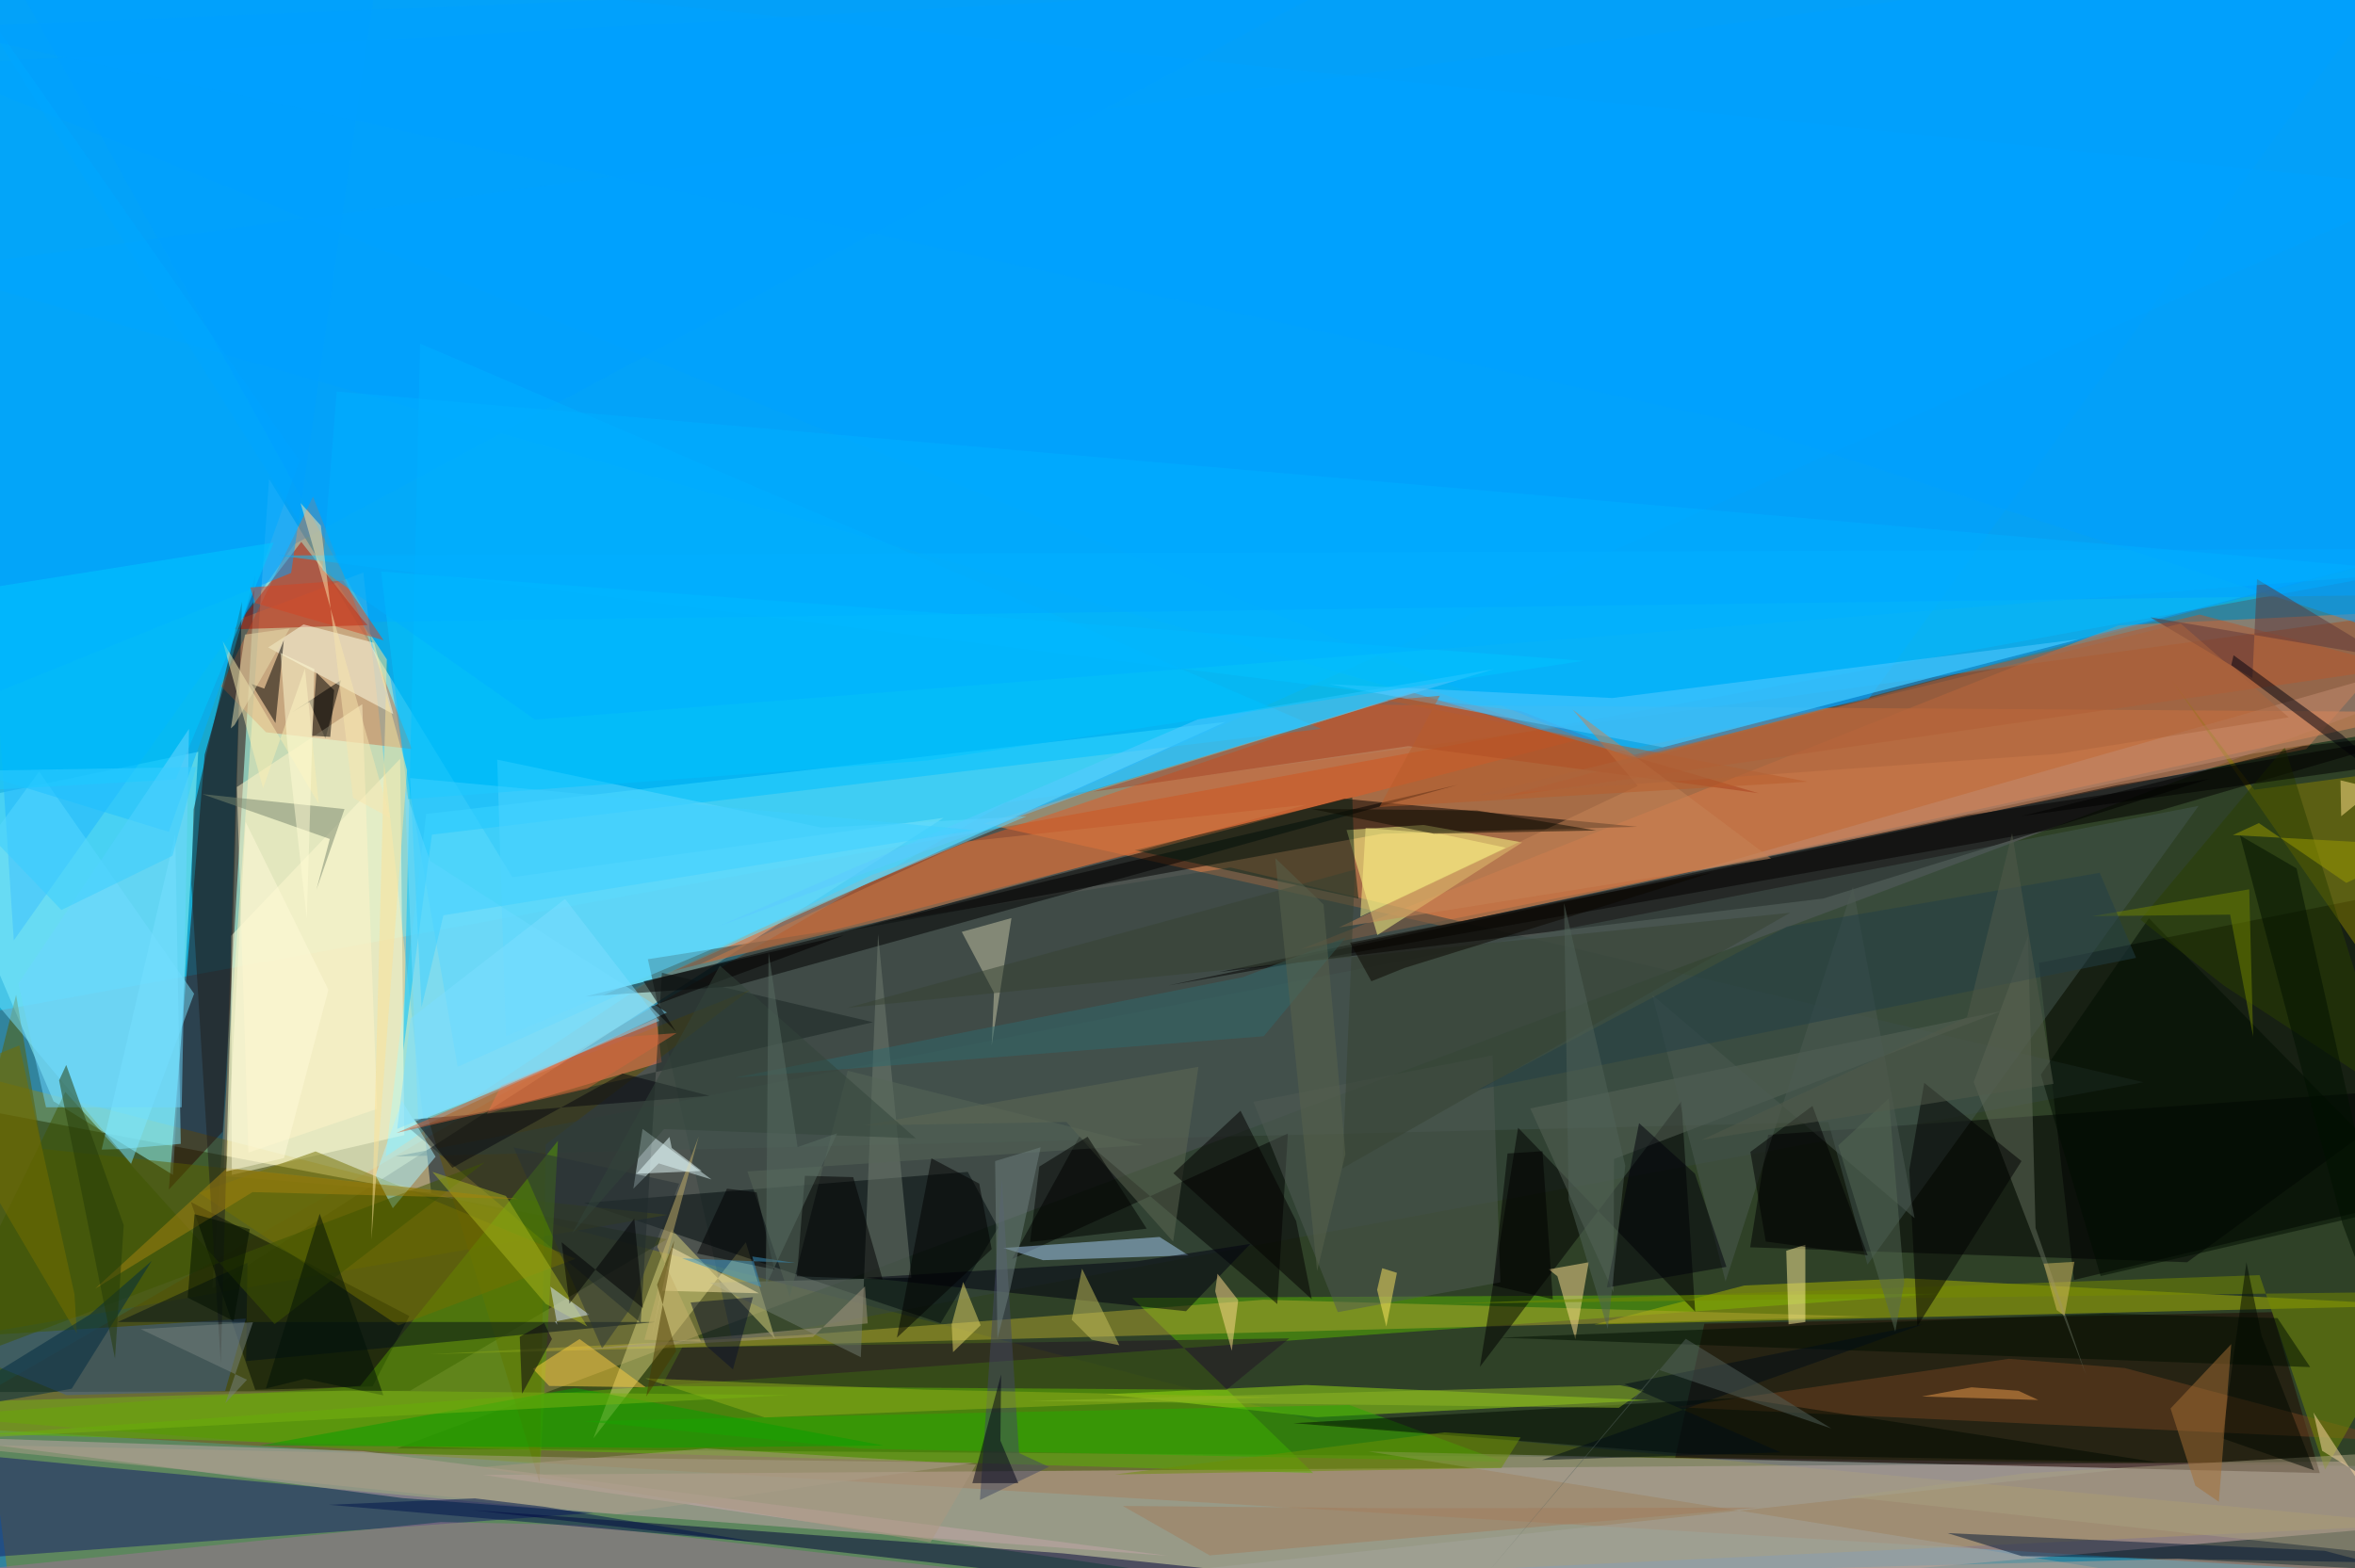 <svg version="1.1" viewBox="0 0 1024 682" width="1024" height="682" xmlns="http://www.w3.org/2000/svg">
  <path fill="#31849e" d="M0 0h1024v682H0z" />
  <g fill-opacity=".5">
    <path fill="#6a2200" d="M1033.7 684L-31 620.3 437.5 349l617.5-83.6" />
    <path fill="#00cfff" d="M-31-2l1073-3.2 13 252L-20.7 443.2" />
    <path fill="#ffffd7" d="M117 208.3l-24.7 352 318-204.6-187.5 25.8" />
    <path fill="#8b881e" d="M-25 464l602 155.3 478 43.7L7 713" />
    <path fill="#133000" d="M172.5 630L1047 302l-16 335.7-277.6-3.5" />
    <path fill="#ff863e" d="M626.7 402.7l428.3-93-458.2-3.2-169 51.7" />
    <path fill="#d4afb1" d="M1055 663l-36.7-27.3-808.2 5.8 409 59" />
    <path fill="#009fff" d="M710.3 330.3l339.2-90L1024.7-31-31 28.4" />
    <path fill="#ffe099" d="M158 249l29.5 269.8-90.3-7.3L105 269" />
    <path fill="#223000" d="M-15.2 605.5l193.5-.6L290 539-1.3 484" />
    <path fill="#9ff" d="M23.3 479L-31 351.3 86.2 327l-11 184" />
    <path fill="#00adff" d="M1055 81.4L-31-31l199.7 320L199 464" />
    <path fill="#280000" d="M73.4 517.4L89 328.2l22-78-14.2 242" />
    <path d="M901.8 556.7l148.5-35.4 4.7-136-168.5 33.5" />
    <path fill="#dc7b47" d="M1002.8 325.8l-437 87L921.2 272l134-6.5" />
    <path fill="#e45b22" d="M619 299l66.4 23L292 422.5l87.2-42" />
    <path fill="#58b600" d="M492.3 564.5l351-1.8-847.3 61 575 17" />
    <path fill="#009fff" d="M6 409l122-172.3L570.5-1-21.2-3.6" />
    <path d="M712 359.6l-111 3-235.5 42.8 219-58" />
    <path fill="#73f1ff" d="M280.4 428l252.4-114-347.5 40-17.6 149" />
    <path fill="#c8744a" d="M115.7 318.5l-19.6-20 40-82.5 43 109.8" />
    <path fill="#344540" d="M535 377.3l397 93.4-613.5 112.7-36.8-166.2" />
    <path fill="#ffff8a" d="M585.5 361l13.4 45.7 63-40.3-43-7.6" />
    <path fill="#ffffd8" d="M100.5 407l.3 104 75-17.3L174 330" />
    <path d="M855.4 354.6L530 422.8l262.8-32 167.8-52" />
    <path fill="#00a2ff" d="M-31 117.4L1055-31 812.5 304 703 327" />
    <path fill="#695500" d="M237.3 497.8l88.7-67.2L186 486l48.6 158.7" />
    <path fill="#151b6a" d="M-31 679.2L258 658 38.8 637.6l-69.8-6.8" />
    <path fill="#aab700" d="M829.4 556l223.4 11.8-359.6 8.3 65.3-17" />
    <path fill="#b0a62e" d="M549.4 565.3l-203 15.5-159.8 8.2 624.6-16.4" />
    <path fill="#dad47f" d="M292 534.7l45 47.6-12.7-42-66.3 85.3" />
    <path fill="#9bde15" d="M717.2 609L568 602.4l-87.5 4 92 10" />
    <path fill="#000b0d" d="M254 523.2l155 52.3 25-41.5-13.2-24.3" />
    <path fill="#000002" d="M761 542.5l190 6.5 103.8-75.6-286 20.2" />
    <path fill="#445650" d="M812 550l-17-62-623 15 784-152.5" />
    <path fill="#1f0700" d="M728.4 634l280.3 6.7-20.6-70-247 5" />
    <path fill="#c5a7aa" d="M175.2 651.6L-31 624.8l189 6.4 350 45.5" />
    <path d="M456.6 382.8L634 341.3 318.7 429l-64.2 4.4" />
    <path fill="#5b5e00" d="M18.3 499.7L7 432.7-31 584l321.3-55.6" />
    <path fill="#000a00" d="M162 603l-51 1.5-28-81.7 95 49.6" />
    <path fill="#000039" d="M205.5 656.8L462 675.6 819 713l-205.3-9.5" />
    <path fill="#ac1100" d="M156.7 268.4L131 235.7l-29.2 38 58-1.8" />
    <path fill="#77e3ff" d="M17 335.6l-48 65.6 88 105 27.4-74" />
    <path d="M555.4 567.2l-86-73-29.3 53.4L560 493" />
    <path fill="#06c2ff" d="M661.3 309.3l49.3 19 344.4-89.5-934.3 2.8" />
    <path fill="#ff7f56" d="M218 472l67.4-29 2.3 19-76 22.6" />
    <path fill="#192522" d="M379.6 444.6L178 490.8l100.6 84.6 9.2-152.3" />
    <path fill="#001e15" d="M590.7 390.8L589 375l-1-28.2-94.6 23" />
    <path d="M643.5 594.5l16.6-104 77 80-6-91.5" />
    <path fill="#406195" d="M-30.3 582.3l137.2-8.8-9 31.5-69 1.8" />
    <path fill="#00b2ff" d="M-31 329.7l4.2-354 157 224.6-56.8 161.5" />
    <path fill="#a6ccf6" d="M516.8 546l-12.6-8-68 4.8 17.3 5.3" />
    <path fill="#00c1ff" d="M187.8 363l386.7-46-391.8-167.5-7.3 307.2" />
    <path fill="#579d00" d="M-31 616l266 20.8 7.6-140.6-86 106.6" />
    <path fill="#714321" d="M873.5 591l50.3 4 119.2 31.7L728.4 612" />
    <path fill="#00a0ff" d="M1055 258.6L1039-31H-6l167 301.5" />
    <path fill="#79dfff" d="M187 374.4l103 66-108 50.3-6-147.5" />
    <path fill="#897e00" d="M980.2 343.5l74.8-10-17.5 96.6-93-134" />
    <path fill="#ffe092" d="M690.8 549l-5.8 33.5-7.8-27.4-3.8-3" />
    <path fill="#231525" d="M287.8 602.8l245.5 1.7 27.3-22.4-264 4" />
    <path fill="#dbf2f4" d="M275.4 517l4-26 30 22-23-7" />
    <path fill="#26ab00" d="M653.7 635.8l-67-24.7-333 7 121 12" />
    <path d="M134.5 305.3l7 16 6.8-25.5-21.3 14" />
    <path fill="#b6582e" d="M653 346.7l391-56.4-87.6-23-90.2 22" />
    <path fill="#757100" d="M137.2 500.8l113 46.7-77 29-86.7-57.7" />
    <path fill="#707c70" d="M374.3 590.3l7.5-184 14.5 149.4-87.7 2.2" />
    <path fill="#1f1f1c" d="M83.2 384.4l1-32.4 21-90.2L96 593.2" />
    <path fill="#000a00" d="M938 636l-205.4-3.7L562.4 619 756 608" />
    <path fill="#ffffe8" d="M116.6 281.6l54.4 29-8.3-31-30.7-8" />
    <path fill="#778c00" d="M628.2 567l426.8-5.2-44 77.4-28.5-84.6" />
    <path fill="#ffd143" d="M238.8 602.8l42 .6-28.8-21-20.2 13" />
    <path fill="#505b55" d="M545 479.2l36.7 91.5 70.7-13L649 459" />
    <path fill="#031019" d="M285 575l-178 17 .6-42.8L51.2 575" />
    <path fill="#089f00" d="M113 628.7l174.4 1 96.8-1-134-25" />
    <path fill="#001" d="M494.8 548.5l-118.3 7.2 139.2 14.6 28-29.3" />
    <path fill="#030000" d="M938.8 352.6l116.2-33.8-135 22.8-412 87" />
    <path fill="#9e7594" d="M-23.5 684l437.5-2-161.3-18.7-61-1.3" />
    <path fill="#ac9881" d="M424.4 637l-19.8 33.8-196.2-32.6L307 630" />
    <path fill="#c7c6a6" d="M439.8 399.3l-21.6 6 14 26.5-1 23" />
    <path fill="#fff4c9" d="M164 482.3l-6.5-176-54.5 36 5 159" />
    <path fill="#000e00" d="M990.3 573.3l-75.3-2-263 10.5 352.5 12.8" />
    <path d="M109.4 297.5l10.4 17 3.6-36-8.5 21" />
    <path fill="#fff09b" d="M785 541.4V575l-7.3 1-1-32" />
    <path fill="#a4a59d" d="M476.5 687.3l463-1-344.5-55 330.8 7.4" />
    <path fill="#424862" d="M435.6 513l7.5 119 13 6-30 14.4" />
    <path fill="#00a1ff" d="M-20.6-31l7 337 140.2-56.8L166.8-31" />
    <path fill="#a83f1c" d="M764.7 345l-152.3-20.5-137 19.8 139.2-43" />
    <path fill="#646f5d" d="M858.2 470.6l23.6-63.5 3.3 127 22 64" />
    <path fill="#5bcbff" d="M701 303.6l-123-6L723 325l181-47" />
    <path fill="#000c00" d="M934.4 399.4l-47 68 26 87.6 141.6-32.7" />
    <path fill="#00a0ff" d="M750.3 182.6l294.3 94.7-15-308.3L-31 12" />
    <path fill="#aaf2ff" d="M170.8 525.5l-7.5-14.3 11.5-32.4 14.6 24.3" />
    <path fill="#051936" d="M879 676.8l150.8 2.7-19-5-164-7.7" />
    <path d="M836.7 471l42.3 34-45.3 71.8-3.5-68" />
    <path fill="#2a3f00" d="M993.5 325l-62.8 75 36.2 28.6 74 48.4" />
    <path fill="#5c3638" d="M935 268.5l102.7 17.4-56.3-34-2 43" />
    <path fill="#80eaff" d="M44.2 500l32-137.2 2.4 134.7-27 2.3" />
    <path fill="#596559" d="M870.4 439.7l-205 42.4 36.2 80 .2-58" />
    <path fill="#3f5500" d="M-31 597l241.7-91.4-91.3 70.3-91-101" />
    <path fill="#a8a181" d="M880.3 640.8l157.2-9 10 45.3L803 651" />
    <path fill="#aab71e" d="M255.4 577L220 520.2l-32-10.5 49.3 57.4" />
    <path fill="#000900" d="M1006.2 639.5L983.4 581l-6.6-32-10.5 76.6" />
    <path fill="#fbeeb2" d="M138.6 349.6l-6-58.8-18.2 52-17.6-64" />
    <path fill="#566759" d="M368.6 465.7L343.4 564 325 509.5 497 498" />
    <path fill="#c7c05d" d="M470.5 551.8L466 574l8.7 8.7 12 2.4" />
    <path fill="#5fd9ff" d="M216.2 330.4L357.4 360l89-5L220 450.7" />
    <path fill="#c28c71" d="M734.3 379.6l245.3-51.8 75.4-12.5V288" />
    <path fill="#fff386" d="M591.5 398.7l63.3-30-28.4-6-32.6-2.6" />
    <path fill="#92ae1a" d="M401.7 604.4l153.8 3.3-223 8.8-52-17" />
    <path fill="#ffecad" d="M330 562.5l-38-20-9 40.5 4.6-21.6" />
    <path fill="#cd7b47" d="M395 397.7L568 350l-147.7 16-115.8 53.3" />
    <path fill="#e4d769" d="M413.8 576l5-18.4 7.6 18.8-12 11.7" />
    <path fill="#5f6954" d="M463.7 488l46.4 52 11-76-146 25.5" />
    <path fill="#8fb725" d="M704.3 602.5l-257 6.8 256.6 3 11-7.7" />
    <path fill="#5bcbff" d="M521 312.8L649.7 291l-174.3 52.5-163 59.4" />
    <path fill="#a46e34" d="M954.6 646.2l10.2 7 5.4-68.6-26.4 28" />
    <path fill="#00000c" d="M971.2 285l-1 4.3L1055 353l-36.7-33.5" />
    <path fill="#d6e9ff" d="M256.3 571.8l-15 3 1 1.4-3-16.6" />
    <path fill="#ffda8f" d="M528.4 561.6l1-7.6 9 11.5-2.8 22" />
    <path fill="#4d5b53" d="M718.5 432.8l114 97-26.8-144-55.4 171.6" />
    <path fill="#76846d" d="M88 345.4l55.4 19.5-5.8 22 12.2-35" />
    <path fill="#07060e" d="M180 486.8l128.5-10.2-37.8-9.7-74 41" />
    <path fill="#020000" d="M510.2 510.3l60.2 54.8-6.8-34-24.2-48" />
    <path fill="#c1a193" d="M1055 683.7L947 678l-153 4-103.3 16.7" />
    <path fill="#00c4ff" d="M165.7 248.6l11.8 99L403 330.8l285.7-43.4" />
    <path fill="#00c9ff" d="M119 236L76.4 339l-83.8 4.7-14.5-85.3" />
    <path d="M431.2 543.3l-5.4-28.5-20.8-11-15 78" />
    <path fill="#c78556" d="M683.8 308.6l86.3 64.8-188 30 130-61.6" />
    <path fill="#a68210" d="M109.8 518.5l115.6 3L98.7 508l-57.2 52.4" />
    <path fill="#fde299" d="M160.7 275.4l7.5 11.4-6.7 252.3L177 335" />
    <path d="M383.8 556.5L371 512l-21-.6-3.5 43.7" />
    <path fill="#2f686c" d="M540.5 425l-220.8 43.7 229.8-18 35.7-43" />
    <path fill="#ffdda7" d="M1009.7 631l42 26-23.3-8.2-22.5-34.5" />
    <path fill="#d6bc63" d="M902 548.8l-13.4.8 5.7 20.2 3.4 2.5" />
    <path fill="#364332" d="M583.7 508.2l5.5-130-221 60.2L778.4 397" />
    <path fill="#000115" d="M435 626.6l.3-28.8-12.5 47.3h20" />
    <path fill="#00000b" d="M737 510.5l-24.3-22-14 71.5 52-9" />
    <path fill="#ffe963" d="M601 551.6l6.4 2-4.6 23.4-4-16" />
    <path fill="#766f00" d="M-31 470.6L33.4 580l-1-17-24-108.3" />
    <path fill="#6dd6ff" d="M82.2 317L79 481.6H20L8 427.8" />
    <path fill="#6e817e" d="M433.7 582.3l-1-77.3 19.8-6-13.4 62.3" />
    <path fill="#001106" d="M132.7 599.7l34 7.2-27.7-79-23.4 76" />
    <path fill="#e99b4b" d="M857.3 603.4l-21.6 4 50.6 1.5-8.7-4" />
    <path fill="#000201" d="M498.6 534.4l-25.7-40-21 13-4 32.8" />
    <path fill="#708400" d="M978 386.8l-68.3 11.7 60-.7 10 53" />
    <path fill="#7ddeff" d="M172.7 491l114-47-41-53-67.2 52" />
    <path fill="#293237" d="M261.8 586.5l12-17 21.5-54.7-72-15.8" />
    <path fill="#79b311" d="M-5.3 609.4l-5.4 16L343 606.8l-192.8-2" />
    <path fill="#000c17" d="M670.5 635L836 576l-129.7 26 68 29.7" />
    <path fill="#0d0b00" d="M623.4 362.6L570 351.8l72.2.7 51.8 8.7" />
    <path fill="#d54525" d="M111 262.3l-2.2-6.8 40.4-3 17.6 26" />
    <path fill="#a69981" d="M377.3 575.6l-128 11.6 104.2-5.7 22.6-22" />
    <path fill="#002a40" d="M31.2 604L-31 615l70-43.2 27-23.4" />
    <path fill="#aa9e89" d="M268 658.5L-31 628l285.5 6 169.3 2.2" />
    <path fill="#a27c5d" d="M488.2 655l37.8 21.5 238.6-20.8-157.3.3" />
    <path fill="#ffe38a" d="M1018 355l37-30v23.4l-37.3-9" />
    <path fill="#ebdfae" d="M106.5 276l19.5-2.7-24 42-1.6 1.5" />
    <path fill="#00b0ff" d="M146.4 170.3l-6.2 77.7 92.4 65 822.4-64.3" />
    <path fill="#6d9105" d="M652.8 638.5l-168 2.8L628 623l33.2 2.2" />
    <path fill="#fffad9" d="M123.5 503.7l19.3-73.2-36-73-8.4 152" />
    <path fill="#c5b16b" d="M280.2 582.7l24.6.8-19-41.2 18-48" />
    <path d="M143.6 320.5l1.7-20.3-7.7-7.6-2 27.4" />
    <path fill="#0b122b" d="M300.3 566.5l6.7 18.8 11.7 10.3 8.7-31.4" />
    <path fill="#223f47" d="M913 379.6l15.8 37L642.6 474 777 403" />
    <path fill="#53615a" d="M721 595.7L646 685l87-102.7 63.3 39" />
    <path d="M767.8 540l44.3 6-24-65-27 20" />
    <path fill="#fffcd4" d="M122 284l2.8 38.2 8.6 77.5 3.3-108.7" />
    <path fill="#556954" d="M828 557.8l-6.7-80-22 20.4 24.8 81" />
    <path fill="#eaffff" d="M276.8 510.5l28.3-1.2-13-10-1-4.8" />
    <path fill="#38ceff" d="M85.3 333.6L75 372.2l-48.3 23.6-57.7-60.2" />
    <path fill="#0a0013" d="M226 581.4l10.6-6 3.4 7-13 23.8" />
    <path fill="#000002" d="M329 518.6l7.7 33.6-33.6-7 13-28.2" />
    <path fill="#d5653b" d="M255.4 473.5l38.8-24.2-26.2 2-95.7 41.5" />
    <path fill="#253b09" d="M28.8 463.2l25 69.7-3.8 58-24.3-121" />
    <path d="M1001.3 324.5l51.7-5.7-18.7 14.5-155 21.6" />
    <path fill="#3fd0ff" d="M178.3 338.4l5 99.7 9.5-40 231-37" />
    <path fill="#483800" d="M281 607.4l13-19.8-8.3-28.8 7.5-19.3" />
    <path fill="#030000" d="M367 406.8l-84 31 11 11-14.2-22" />
    <path fill="#00154b" d="M236.3 655.3l-29.8-3.6-63.4 2.8 186 16.2" />
    <path fill="#9d9c00" d="M1020.2 384l-38-26-11.3 5.2 84 4.7" />
    <path fill="#77827f" d="M98 610.3l9.4-10.2-46.2-22 48.8-3" />
    <path fill="#525a4a" d="M855.3 442.4l19.6-80 18 109-153 24.4" />
    <path fill="#b95d2b" d="M786 340l-186.2 11 26.3-48.4-23 2" />
    <path fill="#33453a" d="M313 420l-64.3 116.6 40-45.5 109.5 4" />
    <path d="M655.5 501.7l15.2-1 4.5 64.4-26-6" />
    <path fill="#000002" d="M275.8 530l-28.2 37-3.4-26.7 35.3 28.6" />
    <path fill="#ad653d" d="M995.2 312l-47-40.8-306 74.7 252.3-18" />
    <path fill="#000e00" d="M108.6 534.6l-7 40-20-10.2 3-36.3" />
    <path fill="#001000" d="M998.6 377.7l56.4 251.7-36.4-97-44.6-169" />
    <path fill="#58634c" d="M572.7 552.8l-18.2-179.6 21 20.2L585 502" />
    <path fill="#3995c6" d="M331 559.8l-34.4-12.5 49.2 2-18.7-2.8" />
    <path fill="#596d63" d="M334.2 414.2l-1.2 145 31-66.3-17.2 6" />
    <path fill="#0b0600" d="M596.3 426.8L587 410l157.4-30.5L610.7 421" />
    <path fill="#516358" d="M706.7 507l-7.6 71-17-56.2-2-129" />
    <path fill="#f9e6ae" d="M153.5 347l-14-118.4-8.8-9.8 39 137" />
  </g>
</svg>